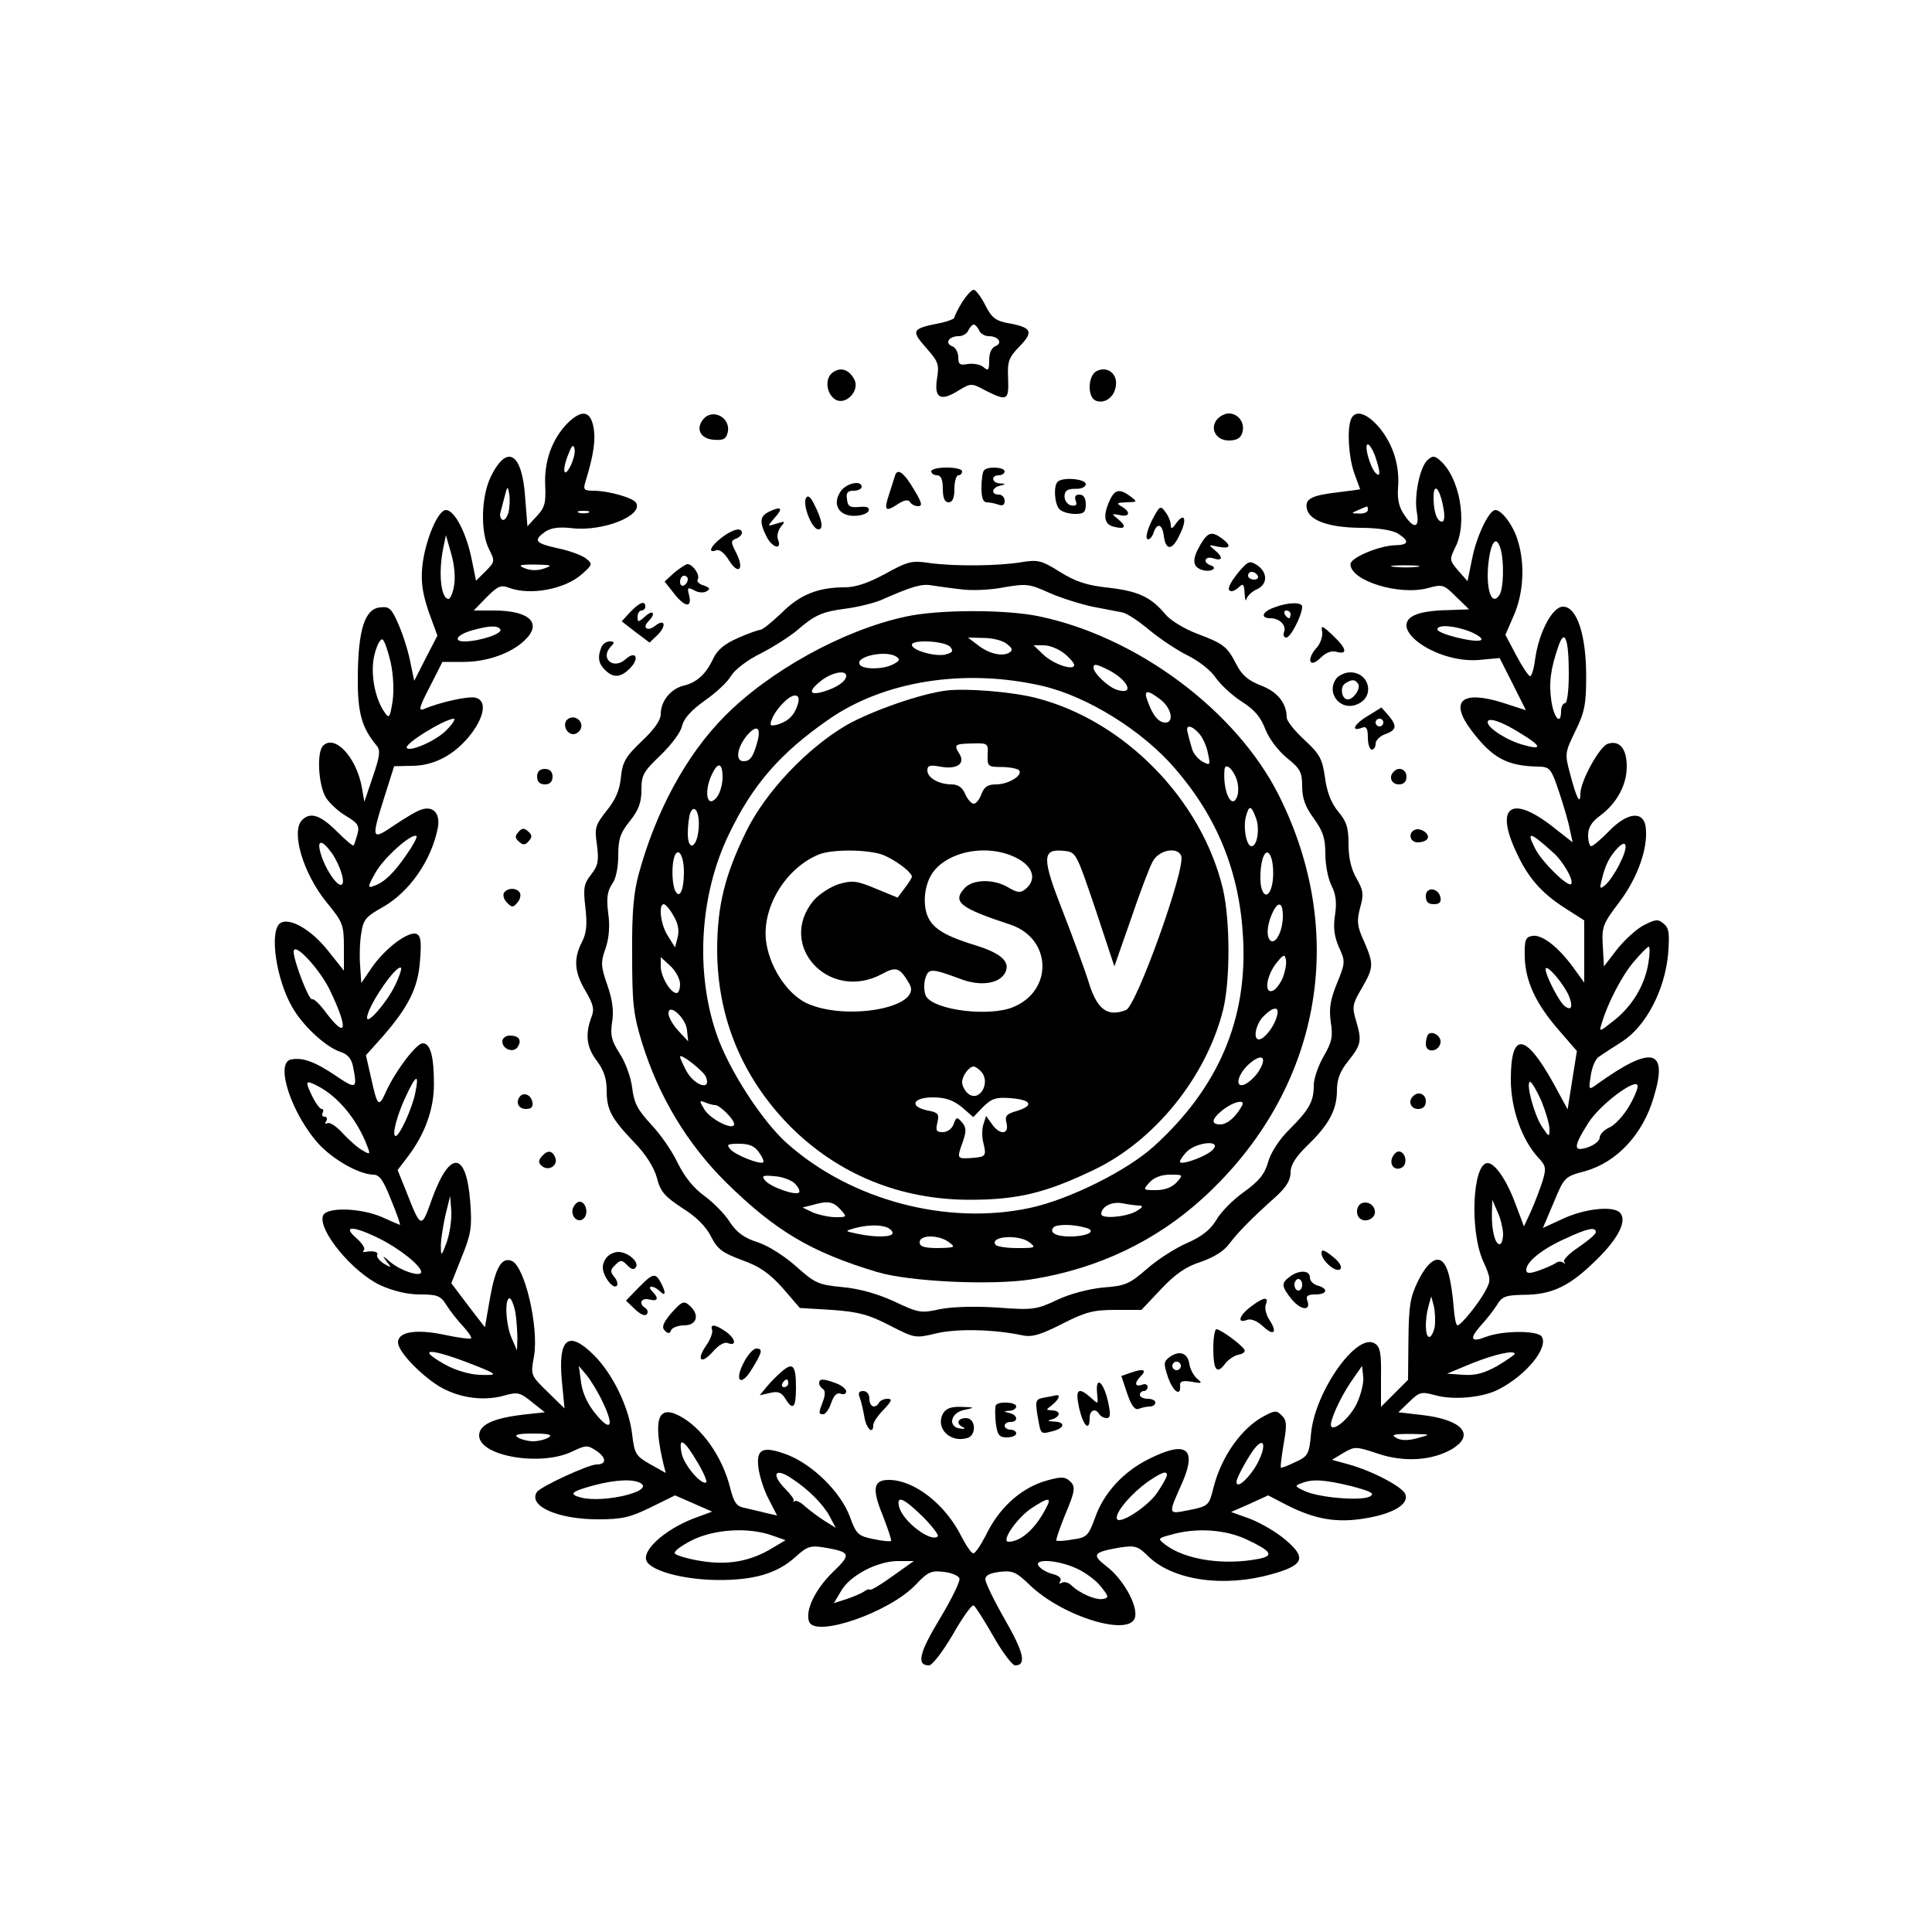 <?xml version="1.0" standalone="no"?>
<!DOCTYPE svg PUBLIC "-//W3C//DTD SVG 20010904//EN"
 "http://www.w3.org/TR/2001/REC-SVG-20010904/DTD/svg10.dtd">
<svg version="1.0" xmlns="http://www.w3.org/2000/svg"
 width="500pt" height="500pt" viewBox="0 0 500 500"
 preserveAspectRatio="xMidYMid meet">

<g transform="translate(0,500) scale(0.1,-0.1)"
fill="#000000" stroke="none">
<path d="M2490 4218 c-11 -18 -20 -36 -20 -40 0 -3 -15 -9 -32 -13 -81 -16
-82 -19 -37 -70 27 -31 30 -39 24 -75 -8 -50 9 -60 55 -31 33 20 34 20 71 0
56 -28 60 -25 58 31 -2 45 1 54 30 84 37 38 31 49 -32 60 -30 6 -41 14 -57 46
-11 22 -25 40 -30 40 -6 0 -19 -15 -30 -32z m44 -73 c3 -8 14 -15 25 -15 25 0
37 -18 17 -26 -10 -4 -16 -18 -16 -36 0 -26 -2 -29 -15 -18 -8 7 -26 10 -40 8
-21 -4 -25 -1 -25 17 0 13 -7 26 -16 29 -20 8 -8 26 17 26 11 0 22 7 25 15 4
8 10 15 14 15 4 0 10 -7 14 -15z"/>
<path d="M2155 4036 c-21 -15 -17 -55 7 -70 27 -16 64 23 49 52 -14 26 -35 33
-56 18z"/>
<path d="M2837 4039 c-22 -13 -23 -67 -1 -76 24 -9 49 10 52 40 4 31 -24 51
-51 36z"/>
<path d="M1467 3903 c-39 -41 -59 -98 -56 -159 2 -45 -1 -58 -22 -80 l-24 -26
-6 76 c-8 115 -47 138 -89 52 -25 -52 -27 -144 -4 -188 15 -30 15 -32 -9 -56
l-25 -25 -12 59 c-14 67 -44 124 -66 124 -21 0 -54 -80 -61 -145 -4 -40 0 -69
16 -117 l23 -63 -30 -58 -30 -59 -11 53 c-6 29 -20 72 -31 96 -17 39 -23 44
-47 41 -39 -4 -56 -58 -57 -178 -1 -95 10 -133 49 -180 10 -12 8 -27 -10 -80
l-22 -65 -7 40 c-15 77 -70 135 -100 105 -17 -17 -12 -104 8 -135 10 -15 33
-36 52 -47 30 -18 35 -25 29 -47 -4 -14 -8 -27 -10 -29 -2 -2 -22 15 -44 37
-42 42 -68 50 -89 29 -30 -30 3 -139 63 -213 42 -51 45 -58 45 -116 l0 -61
-39 49 c-45 58 -104 91 -127 73 -27 -23 -9 -145 32 -216 27 -48 85 -102 124
-116 20 -6 30 -18 34 -40 11 -56 8 -58 -45 -22 -55 37 -86 48 -116 42 -43 -9
3 -145 75 -222 39 -40 102 -75 138 -76 16 0 26 -14 46 -65 15 -36 25 -65 23
-65 -1 0 -22 9 -46 20 -55 24 -144 27 -153 4 -14 -37 76 -146 148 -180 33 -15
70 -24 102 -24 45 0 54 -3 69 -27 10 -16 29 -40 43 -55 14 -15 24 -30 21 -32
-2 -2 -34 2 -71 10 -72 15 -118 7 -118 -20 0 -21 46 -72 96 -107 51 -35 120
-47 178 -31 35 10 41 9 72 -16 l34 -27 -55 -6 c-78 -9 -115 -26 -115 -54 0
-54 161 -81 242 -41 34 16 38 17 62 1 26 -18 26 -35 0 -35 -21 0 -147 -58
-155 -72 -22 -36 55 -70 159 -70 62 0 83 5 136 31 l63 31 48 -21 48 -21 -35
-13 c-76 -26 -142 -80 -136 -111 5 -27 91 -52 184 -53 95 -1 156 17 203 60 30
27 38 30 75 24 68 -12 70 -17 21 -64 -45 -44 -72 -99 -61 -128 16 -42 208 24
276 96 31 33 41 37 72 33 20 -2 39 -10 41 -17 3 -6 -20 -53 -50 -103 -54 -89
-62 -122 -29 -122 9 0 36 36 62 80 25 44 49 78 54 75 4 -2 27 -38 51 -80 23
-41 49 -75 56 -75 30 0 23 33 -26 118 -28 49 -51 96 -51 105 0 10 12 16 37 19
33 4 43 0 78 -34 86 -83 265 -137 273 -81 5 32 -33 98 -74 129 -40 31 -35 37
34 49 40 6 47 4 75 -24 64 -61 194 -80 318 -45 83 23 91 42 37 88 -23 20 -64
44 -92 55 l-50 18 48 21 48 22 48 -25 c75 -38 131 -47 206 -34 71 12 111 37
101 62 -7 19 -85 60 -146 77 l-44 12 30 18 c29 17 32 17 89 -2 68 -23 141 -18
192 12 61 37 26 76 -78 88 l-61 7 28 27 c27 26 31 27 68 17 47 -13 122 -6 163
15 72 37 130 108 112 137 -11 16 -101 16 -145 -1 -38 -15 -43 -5 -14 28 14 15
33 39 42 53 14 24 23 27 69 28 74 0 120 22 188 89 59 57 82 104 62 124 -18 18
-91 10 -147 -16 l-52 -24 28 66 c27 65 28 67 81 81 82 23 150 95 178 192 38
125 -5 135 -147 33 -22 -16 -22 -15 -16 23 3 21 12 43 21 48 8 6 36 24 61 40
61 40 109 132 118 225 4 54 3 68 -12 80 -14 12 -21 11 -52 -5 -20 -11 -50 -39
-69 -63 l-33 -43 -3 53 c-3 50 0 57 44 115 47 63 74 140 67 193 -6 42 -47 38
-94 -10 -21 -22 -43 -40 -47 -40 -4 0 -8 13 -8 28 0 20 9 35 31 51 43 32 69
79 69 127 0 47 -19 69 -49 59 -21 -6 -71 -97 -71 -129 0 -31 -10 -12 -26 49
-15 55 -14 57 13 113 24 49 28 69 28 142 0 107 -24 180 -60 180 -27 0 -62 -65
-72 -135 -3 -25 -9 -45 -13 -45 -4 0 -20 24 -36 54 l-28 53 22 51 c25 57 29
133 10 193 -11 38 -41 79 -58 79 -16 0 -48 -65 -60 -125 l-12 -59 -24 27 c-23
27 -23 29 -8 60 33 63 12 183 -41 227 -13 11 -18 11 -32 -2 -19 -20 -34 -93
-26 -135 7 -40 -8 -43 -33 -5 -13 18 -18 40 -16 68 5 58 -12 113 -48 157 -33
39 -64 48 -74 21 -10 -27 -6 -97 9 -139 8 -22 15 -41 15 -41 0 -1 -26 -4 -57
-8 -69 -8 -86 -17 -81 -42 6 -31 56 -49 138 -50 46 0 84 -6 98 -15 30 -19 28
-29 -5 -30 -41 0 -118 -32 -118 -49 0 -43 126 -82 200 -62 38 10 41 10 73 -22
l34 -33 -55 -2 c-31 0 -67 -5 -81 -11 -83 -31 48 -127 161 -118 l54 5 34 -67
34 -68 -62 20 c-104 32 -136 4 -80 -71 55 -73 93 -94 177 -95 27 -1 31 -6 51
-66 12 -36 25 -80 28 -98 l7 -32 -51 40 c-107 84 -151 54 -95 -65 30 -66 65
-106 126 -145 l50 -32 0 -81 0 -80 -29 40 c-38 52 -80 85 -105 81 -18 -3 -21
-10 -20 -55 2 -64 29 -121 89 -190 l46 -53 -12 -75 -12 -76 -37 68 c-73 131
-110 134 -110 9 0 -76 29 -157 72 -203 19 -20 20 -27 10 -60 -7 -21 -20 -56
-30 -78 l-18 -39 -23 61 c-22 59 -52 103 -71 103 -39 0 -47 -174 -12 -253 20
-44 21 -51 7 -76 -17 -33 -64 -91 -73 -91 -4 0 -8 21 -10 48 -2 26 -7 64 -13
85 -15 55 -46 48 -79 -18 -21 -43 -24 -65 -25 -153 l-1 -103 -35 -35 -35 -35
0 77 c1 61 -2 79 -16 87 -46 30 -155 -124 -165 -233 -5 -54 -8 -59 -41 -74
-19 -9 -36 -16 -37 -14 -2 2 2 29 7 61 9 49 8 62 -5 74 -13 13 -18 13 -44 -1
-59 -30 -113 -106 -133 -188 -11 -44 -13 -46 -62 -56 -57 -11 -56 -14 -17 74
37 87 7 106 -88 58 -65 -32 -117 -88 -139 -152 -17 -46 -21 -51 -57 -56 -22
-4 -41 -5 -43 -3 -2 2 8 30 21 63 29 69 30 78 10 94 -11 9 -25 8 -67 -5 -61
-21 -114 -70 -147 -139 -13 -25 -27 -46 -32 -46 -5 0 -18 19 -30 42 -42 85
-123 148 -189 148 -40 0 -44 -23 -15 -93 13 -34 23 -63 21 -65 -3 -2 -23 0
-46 5 -39 8 -44 12 -61 59 -24 63 -95 133 -161 159 -64 24 -82 16 -75 -35 3
-22 15 -59 27 -81 l21 -41 -27 6 c-14 4 -39 9 -54 13 -24 4 -30 13 -40 51 -20
82 -74 158 -132 188 -56 29 -68 -10 -41 -125 l6 -23 -41 23 c-37 21 -40 27
-46 77 -8 69 -50 156 -98 204 -67 67 -94 45 -84 -65 l7 -72 -44 43 c-44 43
-44 43 -35 92 13 75 -24 234 -58 247 -26 10 -42 -18 -56 -97 l-13 -75 -44 57
-43 57 27 68 c24 59 27 77 22 142 -10 131 -52 136 -98 11 -29 -82 -29 -82 -69
20 l-21 52 26 34 c44 58 68 122 68 188 0 72 -9 106 -29 106 -16 0 -69 -69 -94
-123 -20 -45 -23 -42 -40 35 l-13 57 43 48 c67 77 92 126 97 197 4 50 2 64 -9
69 -21 8 -81 -37 -115 -86 l-28 -41 -3 45 c-2 24 -1 62 3 84 5 35 12 43 55 67
69 39 126 120 143 205 7 37 -11 58 -42 48 -11 -3 -43 -22 -71 -41 -59 -40 -60
-37 -25 74 l25 79 45 1 c59 0 112 29 153 81 36 47 42 87 14 95 -16 6 -93 -11
-135 -29 -15 -6 -12 5 15 57 l33 65 55 0 c60 0 122 22 157 55 48 45 14 78 -79
78 l-52 0 33 34 c29 29 37 33 58 25 55 -21 146 -4 190 36 27 24 27 26 9 40
-10 8 -43 20 -72 26 -59 13 -65 20 -33 43 15 10 36 13 70 9 80 -9 185 33 165
66 -8 13 -72 31 -110 31 -25 0 -27 3 -21 23 21 68 27 108 21 141 -8 44 -31 47
-69 9z m9 -110 c-18 -34 -22 -8 -4 34 8 21 12 24 15 11 2 -9 -3 -29 -11 -45z
m2083 26 c14 -41 14 -56 1 -43 -14 14 -31 74 -20 74 4 0 13 -14 19 -31z
m-2243 -145 c-4 -14 -11 -22 -16 -19 -5 3 -7 11 -5 18 2 7 7 26 11 42 7 28 8
28 12 6 2 -12 1 -34 -2 -47z m2419 14 c5 -24 3 -38 -3 -38 -13 0 -22 25 -22
63 0 40 16 24 25 -25z m-195 -8 c0 -5 -10 -10 -22 -9 -22 0 -22 1 -3 9 11 5
21 9 23 9 1 1 2 -3 2 -9z m-2017 -7 c-7 -2 -19 -2 -25 0 -7 3 -2 5 12 5 14 0
19 -2 13 -5z m-348 -189 c-3 -19 -10 -34 -14 -34 -20 0 -27 67 -14 131 l7 34
14 -49 c8 -27 11 -63 7 -82z m2709 94 c9 -34 7 -101 -3 -117 -24 -38 -40 31
-25 108 8 36 19 40 28 9z m-2475 -49 c-16 -6 -35 -6 -50 0 -20 8 -16 10 26 10
43 -1 46 -2 24 -10z m2259 4 c-15 -2 -42 -2 -60 0 -18 2 -6 4 27 4 33 0 48 -2
33 -4z m-2373 -162 c6 -11 -55 -31 -93 -31 -31 0 -19 18 21 29 43 12 65 13 72
2z m2513 -7 c20 -9 31 -18 24 -21 -17 -7 -112 17 -112 28 0 14 47 10 88 -7z
m252 -106 c0 -46 -4 -78 -10 -78 -5 0 -10 -9 -10 -20 0 -38 -18 -20 -25 25 -7
47 -2 85 18 142 16 48 27 21 27 -69z m-3049 28 c7 -32 9 -73 5 -101 -7 -43 -9
-46 -21 -28 -26 37 -38 106 -25 152 6 23 15 39 20 36 5 -3 14 -29 21 -59z
m144 -176 c-25 -26 -92 -56 -102 -46 -10 9 95 74 121 76 6 0 -3 -14 -19 -30z
m2782 -9 c53 -32 55 -43 6 -29 -42 11 -93 44 -93 59 0 14 37 2 87 -30z m-2885
-313 c-33 -48 -58 -72 -85 -81 -16 -6 -16 -2 5 35 21 38 95 104 106 94 2 -3
-9 -24 -26 -48z m2966 7 c27 -23 56 -74 48 -83 -9 -8 -75 57 -92 90 -25 48
-16 47 44 -7z m-3159 -3 c23 -34 37 -82 23 -82 -13 0 -42 45 -52 81 -11 37 3
37 29 1z m3332 -29 c-11 -22 -27 -45 -36 -53 -15 -12 -16 -11 -9 16 9 37 20
58 41 80 25 25 27 2 4 -43z m-3336 -328 c47 -99 42 -126 -11 -56 -16 22 -32
37 -36 35 -8 -5 -48 99 -48 123 0 28 68 -45 95 -102z m3411 73 c-9 -57 -41
-111 -89 -149 -38 -30 -39 -31 -32 -8 16 54 54 127 85 162 17 20 34 37 37 37
3 0 3 -19 -1 -42z m-3245 -61 c-21 -42 -71 -100 -71 -81 0 28 77 141 88 129 2
-2 -5 -24 -17 -48z m3040 -26 c10 -26 6 -37 -10 -26 -14 8 -51 80 -51 97 1 16
48 -39 61 -71z m-2986 -248 c-7 -39 -41 -113 -51 -113 -11 0 4 56 27 104 26
56 34 58 24 9z m-252 16 c52 -27 101 -86 127 -154 9 -23 8 -24 -12 -12 -12 6
-35 27 -51 44 -16 18 -34 30 -40 26 -6 -3 -7 -1 -3 5 4 7 2 12 -4 12 -6 0 -8
5 -5 10 3 6 2 10 -3 10 -4 0 -16 16 -25 35 -18 38 -17 41 16 24z m3166 -38
c11 -27 21 -60 21 -73 0 -22 -1 -21 -20 7 -21 33 -42 115 -30 115 4 0 17 -22
29 -49z m227 -14 c-14 -24 -37 -49 -51 -55 -14 -6 -25 -18 -25 -26 0 -8 -13
-19 -30 -25 -39 -13 -39 0 0 62 29 47 122 117 128 98 2 -6 -8 -30 -22 -54z
m-3060 -352 c-13 -36 -15 -37 -15 -13 -1 15 5 51 11 80 l13 53 3 -40 c1 -22
-4 -58 -12 -80z m2734 23 c0 -16 -4 -28 -9 -28 -12 0 -21 37 -20 80 l1 35 13
-30 c8 -16 14 -42 15 -57z m-2907 -14 c52 -26 107 -70 107 -86 0 -14 -53 3
-80 26 -20 17 -22 18 -10 2 14 -18 14 -18 -7 -6 -12 8 -19 18 -17 22 5 8 -11
12 -31 8 -5 -1 -7 1 -3 5 4 4 -5 18 -20 31 -38 33 -7 32 61 -2z m3147 17 c0
-5 -20 -22 -45 -39 -24 -16 -41 -33 -37 -38 4 -5 3 -6 -2 -2 -5 4 -14 4 -20
-1 -6 -4 -26 -13 -43 -19 -26 -9 -33 -8 -33 2 0 20 40 53 100 80 58 27 80 32
80 17z m-2796 -208 c3 -21 5 -51 5 -68 l-1 -30 -13 30 c-16 34 -20 105 -6 105
4 0 11 -17 15 -37z m2379 -37 c-3 -14 -9 -26 -14 -26 -11 0 -12 44 -2 80 l7
25 7 -26 c3 -15 4 -38 2 -53z m-2506 -91 c83 -32 87 -35 33 -33 -25 1 -62 12
-87 26 -74 41 -47 45 54 7z m2713 21 c0 -2 -20 -16 -45 -31 -34 -19 -56 -25
-88 -23 l-42 3 65 27 c58 23 110 35 110 24z m-2360 -125 c30 -62 21 -78 -17
-32 -21 25 -35 54 -39 82 l-6 44 21 -25 c11 -14 30 -45 41 -69z m1951 -4 c-23
-47 -77 -84 -65 -44 9 31 33 77 58 112 l21 30 3 -28 c2 -15 -6 -47 -17 -70z
m-2091 -87 c-8 -5 -26 -10 -40 -10 -14 0 -32 5 -40 10 -11 7 1 10 40 10 39 0
51 -3 40 -10z m2248 -2 c-25 -7 -43 -6 -55 1 -14 8 -6 10 37 10 55 -1 55 -1
18 -11z m-1862 -64 c15 -25 24 -47 22 -50 -11 -10 -58 44 -64 75 -9 45 7 35
42 -25z m1440 -15 c-23 -34 -46 -51 -46 -34 0 11 33 70 49 89 29 33 26 -10 -3
-55z m-1196 -26 c43 -28 81 -67 97 -97 l16 -30 -29 18 c-16 10 -38 27 -50 37
-11 11 -24 17 -27 14 -4 -3 -5 -2 -3 1 2 3 -7 16 -20 29 -40 40 -29 59 16 28z
m970 9 c0 -4 -11 -24 -25 -45 -27 -39 -105 -88 -105 -65 0 19 40 64 80 93 37
25 50 30 50 17z m-1361 -21 c32 -21 -96 -51 -154 -37 -35 9 -27 16 32 32 57
15 103 17 122 5z m1838 -7 c52 -14 62 -19 48 -27 -23 -12 -131 -3 -168 14 -26
12 -27 14 -10 20 29 12 59 10 130 -7z m-1109 -79 c25 -25 42 -48 39 -51 -17
-17 -90 38 -100 76 -8 32 12 23 61 -25z m317 18 c-27 -51 -64 -83 -95 -83 -20
0 20 59 57 85 48 32 57 32 38 -2z m-706 -67 l34 -12 -37 -22 c-55 -33 -113
-43 -181 -32 -32 5 -63 14 -68 19 -5 5 13 19 44 35 59 29 147 34 208 12z
m1227 -10 c64 -30 72 -42 33 -50 -91 -18 -192 -3 -244 37 -19 15 -19 16 15 25
64 19 141 14 196 -12z m-916 -95 c-30 -22 -57 -38 -59 -35 -2 2 -9 0 -15 -5
-6 -4 -26 -13 -44 -19 l-34 -11 19 32 c23 40 94 77 147 77 l41 0 -55 -39z
m476 20 c22 -10 51 -31 63 -47 21 -26 21 -29 6 -32 -18 -4 -61 14 -83 36 -8 7
-18 9 -24 6 -7 -4 -8 -2 -4 4 4 7 -3 14 -18 18 -14 3 -30 12 -37 20 -17 21 46
18 97 -5z"/>
<path d="M1820 3915 c-20 -24 -8 -50 26 -53 25 -2 33 1 37 18 10 38 -38 65
-63 35z"/>
<path d="M3150 3915 c-20 -24 -3 -55 30 -55 20 0 31 6 35 20 8 25 -10 50 -35
50 -10 0 -23 -7 -30 -15z"/>
<path d="M2410 3780 c0 -5 7 -10 15 -10 10 0 15 -11 15 -35 0 -24 5 -35 15
-35 10 0 15 11 15 35 0 19 5 35 10 35 6 0 10 5 10 10 0 6 -18 10 -40 10 -22 0
-40 -4 -40 -10z"/>
<path d="M2547 3783 c-4 -3 -7 -24 -7 -45 0 -26 4 -38 14 -38 8 0 21 -3 30 -6
11 -4 16 -1 16 10 0 9 -7 16 -15 16 -21 0 -19 18 3 23 16 4 16 5 0 6 -22 1
-24 21 -3 21 8 0 15 5 15 10 0 11 -43 14 -53 3z"/>
<path d="M2316 3768 c-2 -7 -9 -28 -15 -47 -14 -42 -10 -47 22 -26 17 11 27
13 32 6 3 -6 13 -11 21 -11 12 0 10 9 -10 42 -27 46 -44 58 -50 36z"/>
<path d="M2737 3753 c-11 -11 -8 -58 5 -71 7 -7 25 -12 40 -12 23 0 28 4 28
25 0 16 -6 25 -16 25 -11 0 -14 -5 -10 -16 4 -11 1 -14 -12 -12 -9 2 -17 12
-17 23 0 15 7 20 28 20 15 -1 27 5 27 12 0 14 -61 19 -73 6z"/>
<path d="M2176 3729 c-23 -33 -6 -64 34 -64 19 0 35 6 38 13 3 9 -5 12 -24 10
-24 -2 -30 1 -32 20 -3 17 2 22 17 22 12 0 21 5 21 10 0 18 -39 10 -54 -11z"/>
<path d="M2872 3705 c-18 -39 -15 -62 10 -68 30 -8 35 0 12 19 -18 15 -18 15
4 11 26 -6 29 8 5 22 -15 9 -13 10 12 11 29 1 29 1 11 15 -28 21 -41 19 -54
-10z"/>
<path d="M2086 3711 c-10 -16 15 -81 32 -81 14 0 10 25 -13 69 -8 16 -15 20
-19 12z"/>
<path d="M1993 3677 c-27 -12 -29 -27 -8 -68 16 -29 40 -32 28 -4 -3 9 1 23 8
32 12 14 11 15 -11 8 -25 -8 -25 -8 -6 14 23 25 19 32 -11 18z"/>
<path d="M2981 3653 c-11 -23 -17 -44 -12 -48 5 -3 12 4 16 15 9 28 23 25 27
-7 5 -39 22 -38 41 3 20 40 13 60 -9 30 -10 -15 -14 -16 -14 -5 0 8 -6 24 -14
34 -13 18 -15 16 -35 -22z"/>
<path d="M1868 3609 c-29 -22 -38 -42 -14 -33 8 3 22 -8 33 -27 25 -39 40 -22
18 21 -14 27 -14 31 0 36 8 3 15 10 15 15 0 15 -23 10 -52 -12z"/>
<path d="M3107 3591 c-23 -39 -21 -58 4 -66 22 -7 43 5 22 12 -22 8 -14 25 7
18 25 -8 26 3 3 22 -16 13 -16 14 10 8 31 -6 35 2 10 21 -27 20 -37 17 -56
-15z"/>
<path d="M2291 3515 c-44 -24 -77 -35 -105 -35 -69 0 -116 -19 -163 -66 -25
-24 -50 -44 -55 -44 -5 0 -31 -9 -58 -21 -34 -15 -53 -30 -64 -53 -19 -41 -43
-63 -79 -71 -32 -9 -57 -40 -57 -73 0 -16 -17 -40 -49 -70 -42 -40 -50 -54
-54 -93 -3 -33 -14 -59 -37 -87 -29 -37 -32 -44 -25 -89 5 -41 3 -53 -15 -76
-19 -24 -21 -35 -15 -86 5 -44 3 -66 -9 -89 -22 -43 -20 -77 9 -126 21 -36 24
-48 15 -70 -16 -44 -12 -77 15 -112 17 -23 25 -45 25 -74 0 -52 11 -73 70
-135 32 -33 52 -65 60 -93 9 -36 20 -48 65 -78 36 -22 62 -48 75 -74 17 -33
29 -42 80 -61 47 -17 71 -34 106 -73 l44 -51 83 -5 c69 -5 95 -12 149 -40 65
-33 66 -34 120 -21 53 13 150 11 225 -5 25 -5 47 2 102 30 61 31 81 36 138 36
l67 0 51 54 c37 39 64 58 102 70 34 12 61 28 75 48 24 31 56 64 121 122 26 24
37 42 37 62 0 19 13 40 44 70 55 53 76 92 76 142 0 29 8 50 30 77 33 42 35 51
19 105 -10 33 -9 42 15 82 31 54 32 62 6 122 -18 39 -19 52 -10 87 10 35 8 45
-9 75 -14 24 -21 53 -21 89 0 43 -5 59 -27 85 -18 22 -29 50 -34 88 -7 48 -13
60 -53 97 -25 23 -46 49 -46 58 0 37 -24 67 -67 83 -33 13 -49 27 -63 54 -24
47 -33 54 -102 80 -32 12 -68 34 -81 49 -38 46 -71 61 -148 70 -57 6 -86 16
-126 41 -48 30 -57 32 -100 25 -61 -10 -173 -11 -238 -2 -45 7 -56 4 -114 -28z
m195 -40 c27 -4 77 -2 112 5 59 10 66 9 117 -14 29 -13 80 -29 112 -36 32 -6
67 -13 78 -15 11 -2 43 -23 70 -46 28 -23 73 -53 100 -66 28 -14 60 -39 72
-58 12 -17 42 -45 67 -61 33 -21 49 -40 61 -72 10 -25 33 -55 56 -74 34 -27
39 -37 39 -73 0 -31 8 -53 30 -83 24 -33 30 -52 30 -92 0 -28 7 -65 16 -82 11
-22 14 -43 9 -76 -5 -33 -2 -55 10 -83 17 -37 17 -40 -5 -94 -17 -42 -21 -65
-16 -100 6 -37 3 -52 -18 -88 -14 -24 -26 -58 -26 -76 0 -41 -11 -62 -63 -114
-25 -24 -48 -59 -55 -84 -9 -32 -24 -50 -63 -78 -27 -19 -60 -52 -71 -72 -15
-25 -37 -43 -76 -60 -30 -13 -77 -43 -104 -67 -45 -39 -56 -44 -113 -48 -38
-4 -85 -16 -119 -32 -53 -25 -62 -27 -154 -20 -60 4 -118 2 -149 -4 -49 -11
-56 -10 -119 20 -44 20 -90 33 -134 37 -62 6 -71 10 -119 53 -29 26 -72 54
-100 63 -35 11 -54 25 -72 52 -13 21 -43 51 -66 68 -28 20 -51 49 -69 85 -14
30 -45 75 -69 100 -34 37 -44 54 -49 95 -3 27 -18 67 -32 88 -21 33 -25 47
-20 81 5 28 1 59 -12 96 -17 49 -18 59 -5 95 9 26 12 58 7 92 -5 39 -2 57 10
75 10 13 16 43 16 74 0 42 5 58 30 89 23 29 30 48 30 81 0 38 5 47 49 89 28
27 53 60 56 76 5 20 23 40 59 66 29 20 60 49 68 64 10 16 42 41 77 58 33 17
75 44 93 59 46 40 65 49 128 57 30 4 71 14 90 22 79 35 106 43 131 38 14 -2
48 -7 75 -10z"/>
<path d="M2343 3404 c-162 -35 -353 -141 -469 -259 -98 -99 -177 -245 -221
-407 -13 -47 -18 -100 -17 -208 0 -128 3 -155 26 -230 43 -138 117 -261 217
-360 128 -126 221 -181 391 -232 83 -25 296 -35 399 -19 171 27 323 99 446
212 302 277 377 678 194 1042 -110 218 -366 409 -620 462 -86 18 -261 18 -346
-1z m262 -70 c15 -11 17 -17 7 -23 -18 -11 -53 -3 -82 20 l-25 19 40 -1 c22 0
49 -6 60 -15z m-146 -8 c9 -11 7 -15 -13 -20 -26 -6 -86 11 -86 25 0 15 86 10
99 -5z m295 -17 c14 -11 26 -25 26 -30 0 -16 -54 2 -80 27 l-25 24 26 0 c15 0
38 -9 53 -21z m-435 -8 c11 -7 10 -11 -7 -20 -26 -14 -79 -14 -87 -1 -13 21
67 38 94 21z m550 -35 c52 -27 68 -66 21 -51 -22 7 -60 43 -60 57 0 11 7 10
39 -6z m-679 -15 c0 -14 -25 -31 -59 -41 -38 -11 -40 2 -5 29 27 21 64 28 64
12z m507 -26 c117 -27 260 -116 344 -214 110 -127 167 -269 176 -437 12 -212
-64 -389 -230 -540 -69 -63 -219 -138 -321 -160 -214 -46 -462 19 -628 166
-65 57 -153 193 -184 285 -55 161 -43 360 32 515 61 128 132 210 257 297 144
101 353 134 554 88z m307 -36 c28 -22 35 -59 12 -59 -17 0 -32 17 -45 53 -13
32 -3 34 33 6z m-939 -11 c-9 -29 -24 -44 -52 -53 -19 -5 -22 -3 -16 12 9 26
44 63 60 63 10 0 12 -7 8 -22z m-105 -98 c-11 -40 -19 -50 -36 -50 -21 0 -17
33 7 64 26 32 40 26 29 -14z m1143 22 c9 -10 20 -33 23 -51 7 -31 6 -33 -14
-22 -11 6 -24 21 -27 33 -4 13 -9 31 -11 41 -7 22 8 22 29 -1z m-1233 -114 c0
-18 -7 -41 -14 -50 -25 -33 -36 10 -14 57 16 35 28 31 28 -7z m1330 -4 c5 -13
6 -33 2 -45 -14 -37 -38 13 -33 69 1 19 21 4 31 -24z m-1392 -129 c-4 -50 -28
-60 -28 -12 0 20 3 43 6 52 11 28 26 1 22 -40z m1442 29 c11 -27 4 -74 -11
-74 -13 0 -22 46 -15 75 8 32 14 32 26 -1z m-1480 -141 c0 -44 -10 -69 -21
-51 -10 15 -12 69 -3 93 10 24 24 -1 24 -42z m1525 -3 c0 -50 -21 -75 -31 -36
-3 14 -3 42 1 62 9 48 30 30 30 -26z m-1552 -110 c12 -19 15 -38 11 -55 l-7
-27 -18 29 c-19 28 -26 83 -11 83 4 0 16 -13 25 -30z m1577 -1 c0 -36 -17 -72
-31 -64 -12 8 -11 39 3 70 15 34 28 32 28 -6z m0 -159 c-7 -16 -18 -31 -26
-34 -23 -9 -17 37 8 70 19 24 23 26 26 10 2 -10 -2 -30 -8 -46z m-1560 -17 c0
-13 -4 -23 -9 -23 -16 0 -41 43 -41 69 l0 24 25 -23 c14 -13 25 -34 25 -47z
m18 -119 l3 -29 -26 28 c-14 15 -25 35 -25 44 0 29 45 -11 48 -43z m1526 34
c-7 -26 -33 -58 -46 -58 -16 0 -8 40 12 60 27 27 43 26 34 -2z m-1477 -155
c15 -38 -32 -22 -52 18 -8 15 -15 31 -15 34 0 11 61 -37 67 -52z m1426 8 c-11
-14 -27 -27 -36 -29 -24 -5 -10 35 21 59 33 26 42 8 15 -30z m-1402 -81 c12 0
49 -37 49 -49 0 -18 -58 10 -76 36 -15 25 -15 26 1 20 9 -4 21 -7 26 -7z
m1363 -2 c-16 -29 -38 -48 -56 -48 -23 0 -23 12 0 32 29 26 68 36 56 16z
m-1250 -120 c9 -12 14 -24 11 -26 -7 -7 -73 19 -85 34 -11 12 -7 14 23 14 26
0 40 -6 51 -22z m1176 8 c-12 -16 -78 -41 -86 -34 -2 3 5 14 16 26 24 26 91
33 70 8z m-1083 -89 c9 -9 14 -19 11 -23 -9 -9 -74 14 -88 31 -10 12 -6 14 24
11 20 -1 44 -10 53 -19z m988 3 c-12 -13 -31 -20 -53 -20 -34 0 -35 0 -17 20
12 13 31 20 53 20 34 0 35 0 17 -20z m-870 -70 c18 -20 17 -20 -13 -20 -17 0
-43 6 -58 12 l-27 13 24 6 c41 12 55 10 74 -11z m774 10 c11 -1 8 -5 -9 -15
-27 -15 -90 -20 -90 -7 0 19 27 33 54 28 16 -3 36 -6 45 -6z m-655 -56 c9 -3
16 -10 16 -15 0 -11 -44 -12 -91 -2 -33 7 -33 7 -9 14 33 9 65 10 84 3z m514
-1 c33 -8 8 -23 -40 -23 -36 0 -54 11 -41 24 8 8 51 8 81 -1z m-352 -38 c18
-13 15 -14 -28 -15 -36 0 -48 4 -48 15 0 20 50 20 76 0z m208 0 c18 -14 16
-15 -31 -15 -29 0 -54 4 -57 9 -14 22 60 27 88 6z"/>
<path d="M2450 3213 c-67 -8 -195 -53 -260 -90 -102 -60 -208 -172 -258 -273
-56 -114 -76 -194 -76 -310 1 -175 65 -329 189 -455 124 -124 284 -190 465
-190 124 0 197 18 320 77 158 75 291 240 335 413 19 76 19 231 0 314 -55 232
-256 437 -485 495 -63 16 -179 25 -230 19z m106 -167 c-1 -29 1 -31 36 -31 20
0 40 -4 45 -8 12 -13 -27 -37 -59 -37 -21 0 -31 -6 -38 -25 -5 -14 -14 -25
-20 -25 -6 0 -16 11 -22 25 -7 17 -19 25 -35 25 -33 0 -63 17 -63 36 0 13 7
15 33 10 43 -8 66 7 50 33 -15 24 -13 26 35 27 38 1 40 0 38 -30z m-275 -257
c32 -11 79 -46 79 -58 0 -3 -9 -17 -19 -30 l-18 -24 -56 23 c-50 21 -61 22
-96 12 -22 -7 -51 -26 -65 -42 -97 -116 39 -264 176 -191 38 21 47 17 72 -26
34 -61 -168 -97 -269 -48 -51 26 -96 97 -103 164 -8 88 54 186 138 220 34 13
120 13 161 0z m349 -9 c44 -22 54 -56 24 -81 -13 -10 -20 -10 -44 4 -38 23
-93 22 -114 -2 -32 -35 -12 -51 119 -94 107 -36 111 -170 8 -213 -61 -26 -203
-9 -226 27 -5 9 -7 28 -3 44 8 30 15 30 93 1 50 -19 99 -12 114 16 15 28 -9
51 -78 72 -91 28 -120 50 -128 95 -4 25 -1 51 9 75 29 69 145 97 226 56z m205
-133 l49 -148 43 123 c23 68 48 134 56 148 15 30 64 40 74 15 12 -32 -116
-389 -143 -399 -49 -19 -76 2 -98 77 -9 28 -38 108 -65 177 -55 140 -55 164 2
158 32 -3 32 -4 82 -151z m-297 -419 c28 -28 -3 -83 -33 -58 -8 7 -15 20 -15
29 0 17 18 41 30 41 3 0 11 -5 18 -12z m-49 -93 l30 -26 25 26 c22 22 34 26
71 23 54 -4 62 -19 17 -33 -28 -8 -32 -13 -27 -32 7 -30 -18 -31 -38 -2 l-15
21 -7 -22 c-4 -12 -4 -33 0 -48 8 -34 7 -36 -32 -39 -37 -2 -37 -2 -21 43 9
26 9 36 -2 49 -13 15 -15 15 -22 -4 -4 -12 -16 -21 -28 -21 -17 0 -19 4 -14
25 5 22 2 26 -25 31 -49 10 -39 34 13 34 33 0 52 -7 75 -25z"/>
<path d="M3206 3520 c-26 -32 -33 -50 -18 -50 4 0 13 5 20 12 9 9 12 5 13 -17
1 -17 3 -23 5 -15 3 9 15 20 27 25 28 13 28 43 1 62 -20 13 -24 11 -48 -17z
m49 -10 c3 -5 -1 -10 -9 -10 -9 0 -16 5 -16 10 0 6 4 10 9 10 6 0 13 -4 16
-10z"/>
<path d="M1745 3518 l-25 -23 26 -33 c28 -35 46 -35 37 -1 -5 19 -3 20 14 11
10 -6 25 -7 32 -2 10 6 8 9 -8 15 -12 3 -19 11 -15 16 6 11 -13 39 -27 39 -4
0 -19 -10 -34 -22z m35 -17 c0 -6 -4 -13 -10 -16 -5 -3 -10 1 -10 9 0 9 5 16
10 16 6 0 10 -4 10 -9z"/>
<path d="M1631 3416 l-22 -24 36 -28 36 -27 22 21 c23 24 17 42 -8 22 -19 -15
-34 -5 -17 12 20 20 13 32 -8 13 -18 -16 -20 -16 -20 -2 0 10 5 17 10 17 6 0
10 5 10 10 0 17 -15 11 -39 -14z"/>
<path d="M3298 3428 c-32 -11 -37 -28 -10 -28 24 0 42 -19 35 -36 -3 -8 0 -14
6 -14 11 0 41 58 41 80 0 12 -36 12 -72 -2z m42 -18 c0 -5 -2 -10 -4 -10 -3 0
-8 5 -11 10 -3 6 -1 10 4 10 6 0 11 -4 11 -10z"/>
<path d="M3422 3364 c1 -12 -5 -31 -16 -42 -26 -30 -16 -52 11 -25 14 14 29
20 42 16 30 -8 26 9 -10 43 -28 26 -31 27 -27 8z"/>
<path d="M1556 3324 c-10 -25 -7 -42 10 -58 21 -21 40 -20 64 4 26 26 16 48
-11 24 -32 -29 -68 3 -37 34 9 9 8 12 -4 12 -9 0 -19 -7 -22 -16z"/>
<path d="M3460 3246 c-31 -38 9 -89 54 -68 45 20 30 82 -20 82 -12 0 -27 -7
-34 -14z m55 -16 c7 -12 -12 -40 -27 -40 -16 0 -21 32 -7 41 18 12 26 11 34
-1z"/>
<path d="M3538 3146 c-35 -21 -43 -41 -12 -29 10 4 14 -3 14 -26 0 -17 5 -31
10 -31 6 0 10 7 10 15 0 9 11 20 25 25 30 11 31 21 8 49 l-18 20 -37 -23z m42
-16 c0 -5 -4 -10 -10 -10 -5 0 -10 5 -10 10 0 6 5 10 10 10 6 0 10 -4 10 -10z"/>
<path d="M1471 3140 c-17 -10 -7 -40 13 -40 7 0 16 6 19 14 8 19 -15 37 -32
26z"/>
<path d="M1390 2990 c0 -13 7 -20 20 -20 13 0 20 7 20 20 0 13 -7 20 -20 20
-13 0 -20 -7 -20 -20z"/>
<path d="M3607 3003 c-14 -13 -6 -33 13 -33 13 0 20 7 20 20 0 19 -20 27 -33
13z"/>
<path d="M1341 2846 c-9 -10 -8 -16 3 -25 10 -9 16 -8 25 3 9 10 8 16 -3 25
-10 9 -16 8 -25 -3z"/>
<path d="M3663 2853 c-20 -7 -15 -33 6 -33 11 0 22 4 25 9 8 12 -16 29 -31 24z"/>
<path d="M1304 2689 c-3 -6 0 -17 8 -25 13 -13 16 -13 27 0 7 8 10 20 6 26 -8
13 -32 13 -41 -1z"/>
<path d="M3690 2681 c0 -15 6 -21 21 -21 14 0 19 5 17 17 -5 26 -38 29 -38 4z"/>
<path d="M3696 2323 c-3 -4 -6 -15 -6 -25 0 -24 33 -21 38 3 3 17 -21 33 -32
22z"/>
<path d="M1300 2305 c0 -21 30 -31 40 -14 11 17 3 29 -21 29 -10 0 -19 -7 -19
-15z"/>
<path d="M1347 2164 c-14 -15 -6 -34 14 -34 14 0 19 5 17 17 -3 18 -20 27 -31
17z"/>
<path d="M3657 2163 c-14 -13 -6 -33 13 -33 13 0 20 7 20 20 0 19 -20 27 -33
13z"/>
<path d="M1401 2006 c-8 -10 -8 -16 2 -24 17 -14 42 2 34 22 -8 20 -21 20 -36
2z"/>
<path d="M3603 2004 c-8 -20 8 -36 26 -25 15 10 8 41 -9 41 -6 0 -13 -7 -17
-16z"/>
<path d="M1483 1874 c-8 -21 13 -42 28 -27 13 13 5 43 -11 43 -6 0 -13 -7 -17
-16z"/>
<path d="M3514 1875 c-4 -9 -2 -21 4 -27 15 -15 44 -1 40 19 -4 23 -36 29 -44
8z"/>
<path d="M3420 1757 c0 -20 39 -53 49 -41 5 5 -3 19 -20 32 -21 17 -29 20 -29
9z"/>
<path d="M1572 1748 c-7 -7 -12 -19 -12 -28 0 -22 26 -57 36 -48 4 4 1 15 -6
23 -11 13 -11 19 2 31 14 14 17 14 31 0 11 -12 18 -13 23 -5 8 14 -22 39 -46
39 -9 0 -21 -5 -28 -12z"/>
<path d="M3338 1696 c-23 -17 -22 -25 6 -60 24 -28 50 -29 39 -1 -4 11 2 15
21 15 31 0 35 15 6 23 -11 3 -20 12 -20 21 0 19 -28 20 -52 2z m32 -21 c0 -8
-4 -15 -10 -15 -5 0 -10 7 -10 15 0 8 5 15 10 15 6 0 10 -7 10 -15z"/>
<path d="M1652 1667 l-32 -33 24 -23 c14 -13 26 -18 30 -12 4 5 2 12 -4 16
-18 11 -11 27 10 22 23 -6 26 3 8 21 -7 7 -8 12 -2 12 6 0 15 -5 22 -12 15
-15 16 -3 2 23 -14 26 -21 24 -58 -14z"/>
<path d="M3238 1619 c-31 -23 -38 -45 -11 -35 10 4 25 -2 40 -15 29 -28 40
-19 19 14 -9 13 -14 32 -10 41 8 21 -5 20 -38 -5z"/>
<path d="M1735 1599 c-20 -24 -23 -35 -14 -43 8 -8 13 -8 16 2 3 6 18 12 34
12 31 0 40 25 17 48 -18 18 -23 15 -53 -19z"/>
<path d="M1843 1558 c2 -7 -5 -26 -16 -41 -26 -38 -12 -49 18 -15 15 17 30 26
39 22 24 -9 19 13 -6 30 -27 19 -41 20 -35 4z"/>
<path d="M3140 1512 c0 -58 9 -70 30 -42 9 12 25 22 35 24 11 2 18 7 16 12 -5
12 -62 54 -73 54 -4 0 -8 -22 -8 -48z"/>
<path d="M1926 1476 c-27 -50 -9 -67 20 -19 27 44 29 53 11 53 -7 0 -21 -15
-31 -34z"/>
<path d="M3027 1488 c-16 -12 -16 -17 -4 -53 13 -37 34 -51 31 -20 -1 10 7 13
30 9 27 -5 29 -4 14 8 -9 8 -18 25 -20 38 -4 29 -26 36 -51 18z m27 -29 c-3
-5 -10 -7 -15 -3 -5 3 -7 10 -3 15 3 5 10 7 15 3 5 -3 7 -10 3 -15z"/>
<path d="M2025 1452 c-11 -9 -29 -27 -40 -40 l-19 -23 26 6 c21 5 30 2 40 -14
20 -33 28 -25 28 28 0 57 -8 66 -35 43z m15 -32 c0 -5 -5 -10 -11 -10 -5 0 -7
5 -4 10 3 6 8 10 11 10 2 0 4 -4 4 -10z"/>
<path d="M2928 1448 l-26 -9 15 -45 c11 -32 20 -44 30 -40 8 3 21 6 29 6 8 0
14 5 14 10 0 6 -9 10 -20 10 -11 0 -20 5 -20 10 0 6 5 10 10 10 6 0 10 5 10
11 0 6 -7 9 -15 5 -18 -6 -20 5 -3 22 17 17 7 21 -24 10z"/>
<path d="M2120 1421 c0 -6 4 -12 10 -16 6 -4 6 -15 0 -31 -12 -32 -12 -34 1
-34 5 0 15 13 20 29 7 20 15 28 25 24 8 -3 14 0 14 6 0 6 -12 16 -26 21 -32
12 -44 13 -44 1z"/>
<path d="M2839 1413 c-1 -5 0 -17 1 -28 2 -19 1 -19 -17 -2 -33 29 -41 22 -30
-28 11 -46 27 -61 27 -25 0 21 15 27 25 10 3 -5 12 -10 19 -10 10 0 11 9 3 45
-9 39 -25 60 -28 38z"/>
<path d="M2225 1383 c4 -10 9 -33 12 -50 5 -31 23 -47 23 -21 0 7 12 25 27 40
21 22 23 28 10 28 -8 0 -19 -4 -22 -10 -10 -17 -25 -11 -25 10 0 12 -7 20 -16
20 -11 0 -14 -5 -9 -17z"/>
<path d="M2702 1383 c-22 -4 -23 -8 -17 -46 9 -51 7 -49 39 -41 32 8 34 24 4
25 -17 1 -19 2 -5 6 9 2 17 9 17 14 0 5 -8 9 -17 9 -17 1 -17 1 0 14 17 14 23
27 10 25 -5 -1 -18 -4 -31 -6z"/>
<path d="M2577 1363 c-2 -5 -2 -25 0 -45 4 -32 9 -38 29 -38 13 0 24 5 24 10
0 6 -7 10 -15 10 -8 0 -15 5 -15 10 0 6 7 10 15 10 21 0 19 18 -2 23 -17 4
-17 5 0 6 9 0 17 6 17 11 0 12 -47 14 -53 3z"/>
<path d="M2440 1341 c-19 -37 18 -75 62 -63 26 6 24 52 -2 52 -22 0 -27 -15
-7 -24 6 -3 3 -5 -8 -3 -33 4 -25 41 10 48 29 6 29 7 -7 8 -27 1 -40 -4 -48
-18z"/>
</g>
</svg>
